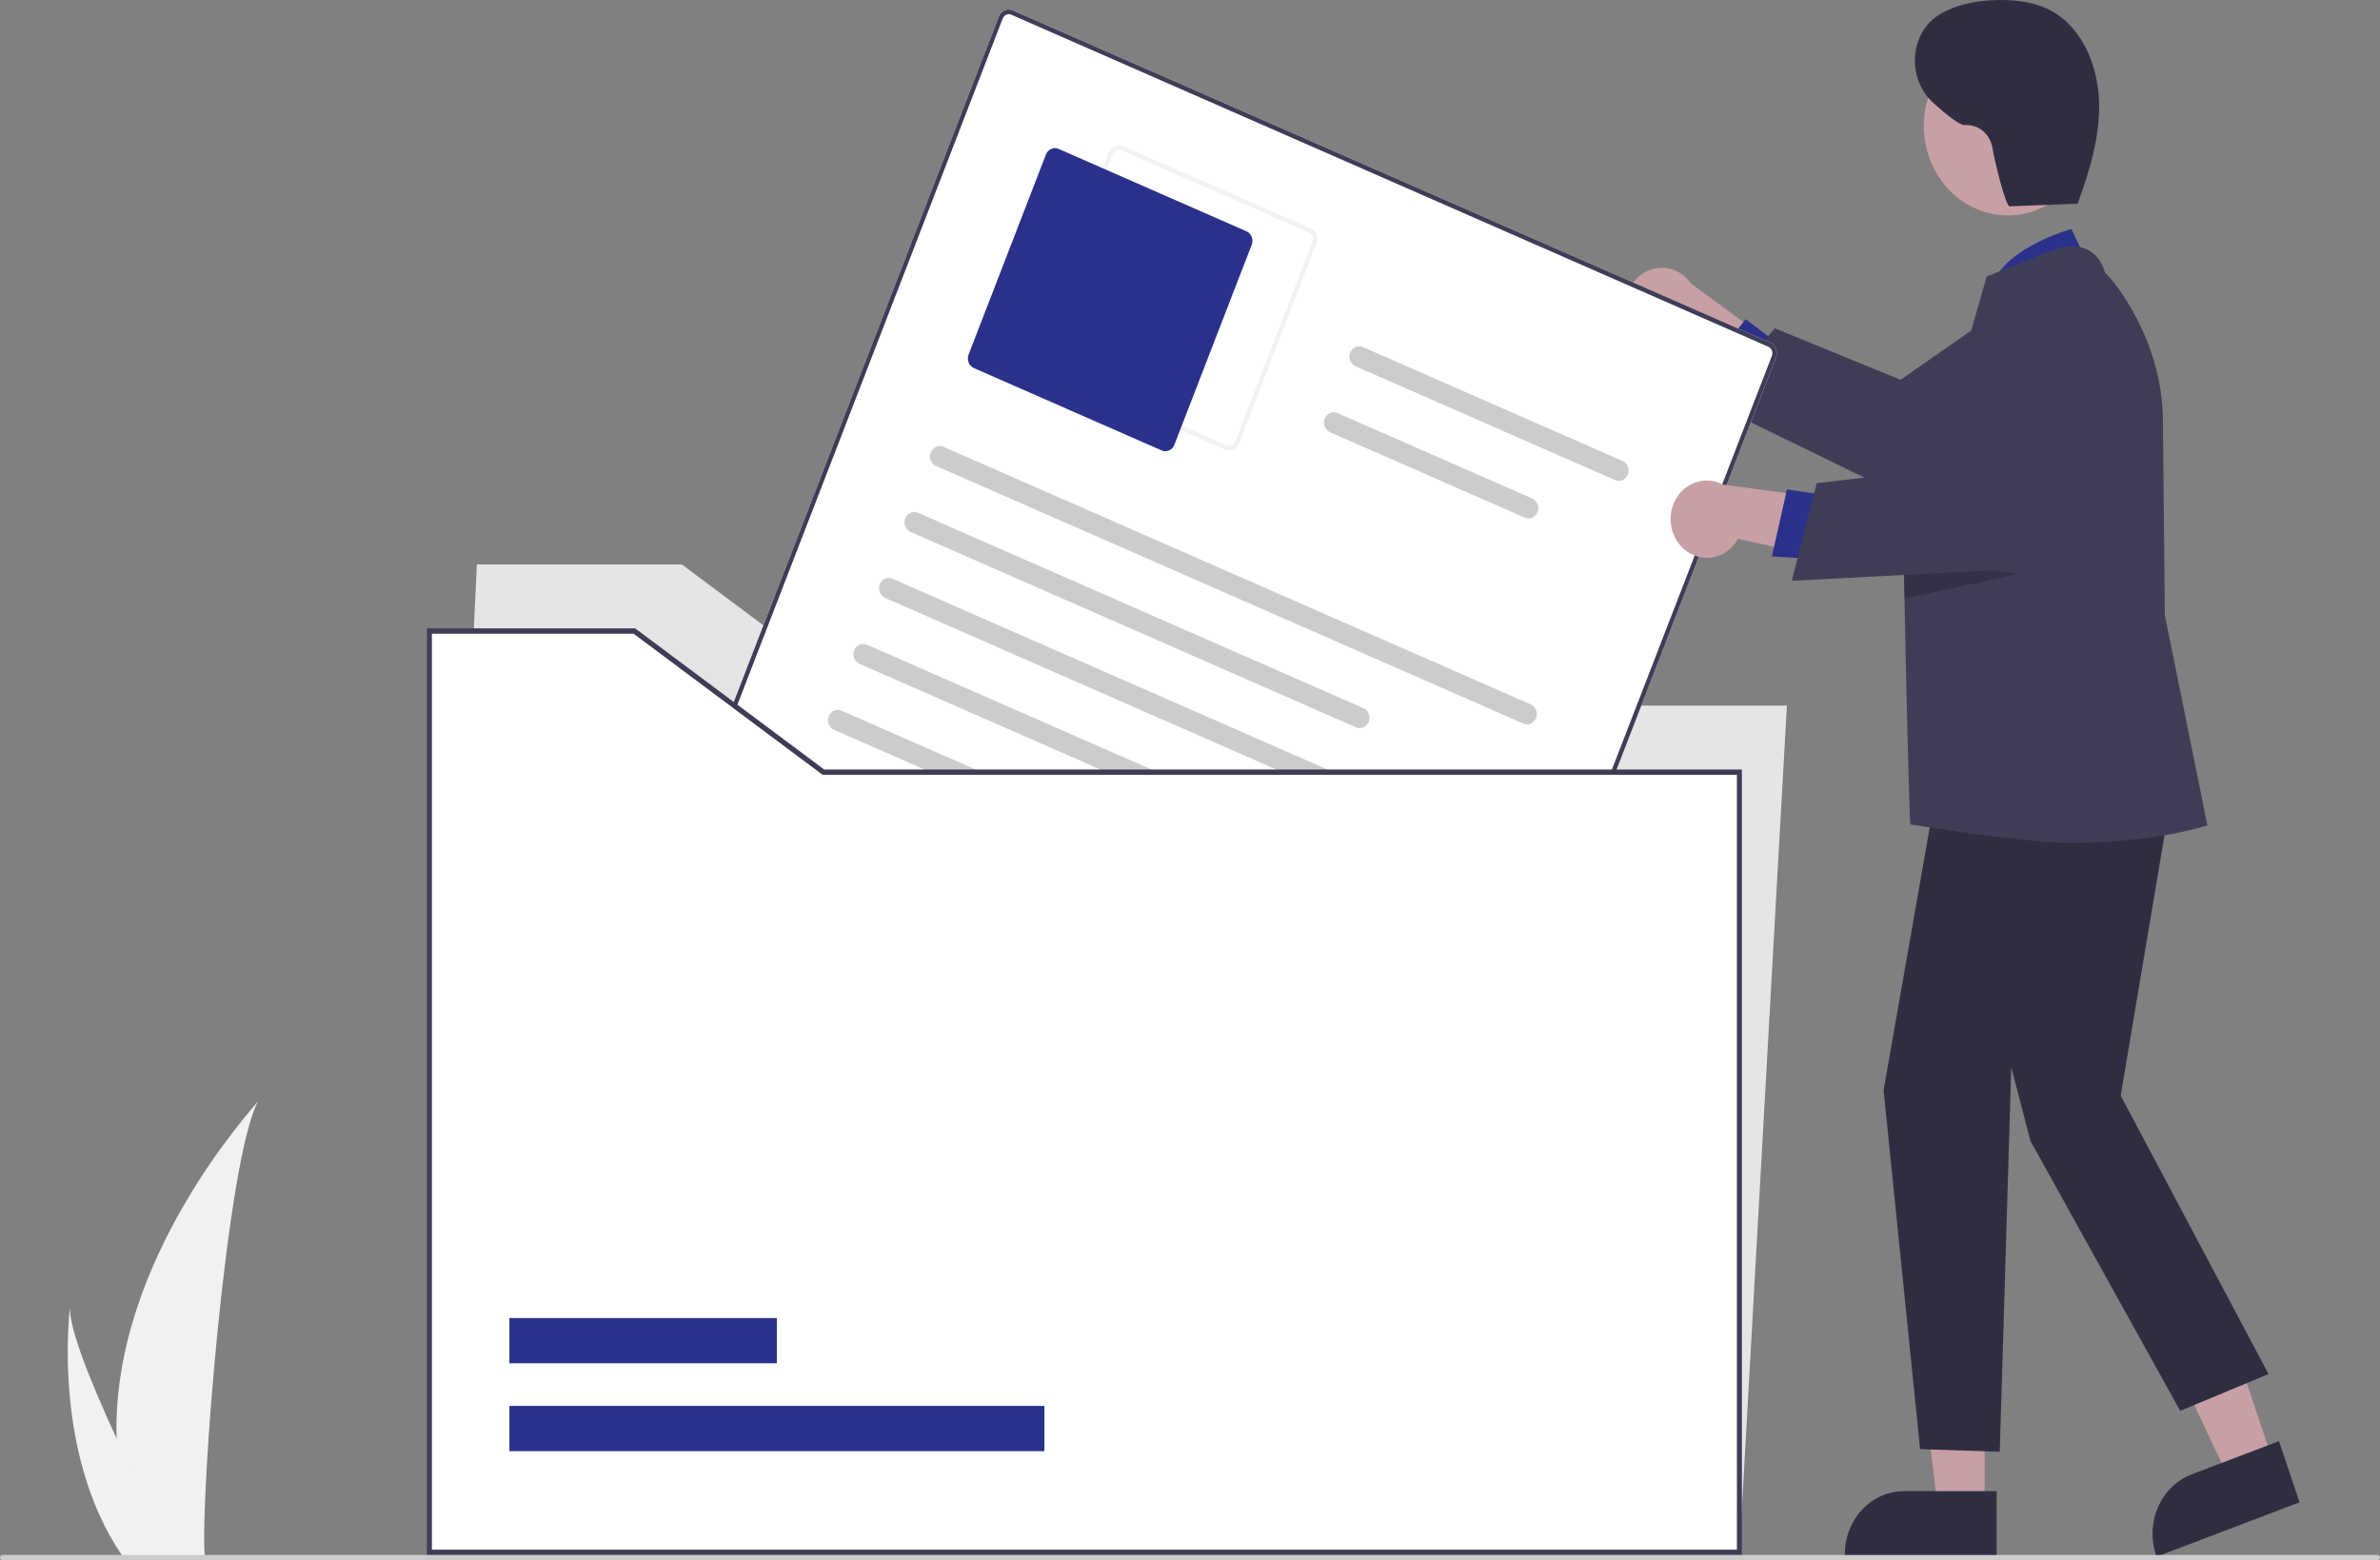 <svg width="305" height="200" viewBox="0 0 305 200" fill="none" xmlns="http://www.w3.org/2000/svg">
<rect x="0" y="0" width="305" height="200" fill="#808080" stroke="none"/>
<g clip-path="url(#clip0_836_2076)">
<path d="M14.94 184.38C15.068 189.455 15.866 194.486 17.311 199.324C17.343 199.436 17.379 199.546 17.413 199.659H26.26C26.251 199.558 26.241 199.446 26.232 199.324C25.642 192.1 29.012 148.657 33.078 141.138C32.722 141.748 14.255 161.426 14.94 184.38Z" fill="#F1F1F1"/>
<path d="M15.604 199.324C15.678 199.436 15.755 199.548 15.834 199.659H22.471C22.421 199.563 22.362 199.451 22.295 199.324C21.198 197.216 17.953 190.913 14.941 184.38C11.705 177.359 8.734 170.071 8.984 167.434C8.907 168.028 6.667 186.163 15.604 199.324Z" fill="#F1F1F1"/>
<path d="M208.659 41.153C208.913 41.82 209.3 42.42 209.795 42.91C210.289 43.4 210.878 43.769 211.521 43.991C212.164 44.212 212.844 44.281 213.514 44.192C214.185 44.103 214.829 43.859 215.401 43.476L228.209 54.421L229.002 45.371L216.717 36.364C216.05 35.383 215.068 34.697 213.958 34.435C212.847 34.174 211.685 34.356 210.692 34.946C209.699 35.536 208.943 36.494 208.569 37.638C208.194 38.782 208.226 40.032 208.659 41.153Z" fill="#C89FA5"/>
<path d="M228.495 44.521L223.715 40.922L218.292 47.597L224.6 51.579L228.495 44.521Z" fill="#2B308B"/>
<path d="M227.448 42.081L243.559 48.684L259.068 37.866C260.671 36.748 262.601 36.289 264.498 36.576C266.395 36.863 268.129 37.875 269.376 39.424C270.624 40.973 271.299 42.953 271.277 44.994C271.255 47.034 270.536 48.997 269.255 50.514L269.116 50.678L245.263 64.302L219.208 51.622L227.448 42.081Z" fill="#3F3D56"/>
<path d="M222.906 198.976H55.028L61.115 72.355H87.386L111.611 90.444H228.994L222.906 198.976Z" fill="#E5E5E5"/>
<path d="M181.811 160.363L84.78 117.793C84.441 117.644 84.171 117.358 84.03 116.997C83.888 116.636 83.888 116.23 84.027 115.868L127.994 2.137C128.134 1.776 128.403 1.489 128.742 1.338C129.08 1.188 129.461 1.187 129.801 1.335L226.832 43.904C227.171 44.054 227.441 44.34 227.582 44.701C227.724 45.062 227.725 45.468 227.585 45.83L183.618 159.561C183.478 159.922 183.209 160.209 182.87 160.36C182.532 160.51 182.151 160.511 181.811 160.363Z" fill="white"/>
<path d="M181.811 160.363L84.78 117.793C84.441 117.644 84.171 117.358 84.03 116.997C83.888 116.636 83.888 116.23 84.027 115.868L127.994 2.137C128.134 1.776 128.403 1.489 128.742 1.338C129.08 1.188 129.461 1.187 129.801 1.335L226.832 43.904C227.171 44.054 227.441 44.34 227.582 44.701C227.724 45.062 227.725 45.468 227.585 45.83L183.618 159.561C183.478 159.922 183.209 160.209 182.87 160.36C182.532 160.51 182.151 160.511 181.811 160.363ZM129.59 1.881C129.386 1.792 129.158 1.792 128.954 1.882C128.751 1.973 128.59 2.145 128.506 2.362L84.539 116.093C84.455 116.31 84.456 116.553 84.541 116.77C84.625 116.986 84.787 117.158 84.991 117.248L182.022 159.817C182.226 159.906 182.454 159.906 182.658 159.816C182.861 159.725 183.022 159.553 183.106 159.336L227.073 45.605C227.157 45.388 227.156 45.145 227.071 44.928C226.987 44.712 226.825 44.54 226.621 44.45L129.59 1.881Z" fill="#3F3D56"/>
<path d="M156.995 57.634L132.929 47.075C132.59 46.926 132.32 46.64 132.179 46.279C132.038 45.918 132.037 45.512 132.177 45.15L142.088 19.513C142.228 19.152 142.497 18.864 142.836 18.714C143.174 18.564 143.555 18.562 143.895 18.711L167.961 29.269C168.3 29.418 168.57 29.705 168.711 30.066C168.852 30.427 168.853 30.833 168.714 31.194L158.803 56.831C158.662 57.193 158.393 57.48 158.055 57.631C157.716 57.781 157.335 57.782 156.995 57.634ZM143.684 19.256C143.48 19.167 143.252 19.168 143.048 19.258C142.845 19.348 142.684 19.521 142.6 19.738L132.689 45.375C132.605 45.592 132.606 45.835 132.69 46.052C132.775 46.269 132.937 46.441 133.14 46.53L157.206 57.088C157.41 57.177 157.638 57.177 157.842 57.086C158.045 56.996 158.206 56.824 158.291 56.607L168.201 30.97C168.285 30.753 168.285 30.509 168.2 30.293C168.115 30.076 167.953 29.904 167.75 29.815L143.684 19.256Z" fill="#F2F2F2"/>
<path d="M148.87 57.737L124.804 47.179C124.499 47.045 124.256 46.787 124.129 46.462C124.002 46.137 124.001 45.772 124.127 45.447L134.038 19.809C134.164 19.484 134.406 19.226 134.711 19.09C135.016 18.955 135.359 18.954 135.664 19.088L159.73 29.646C160.035 29.78 160.278 30.038 160.405 30.363C160.532 30.688 160.533 31.053 160.408 31.378L150.497 57.016C150.371 57.341 150.129 57.599 149.824 57.735C149.519 57.87 149.176 57.871 148.87 57.737Z" fill="#2B308B"/>
<path d="M195.224 92.747L119.954 59.725C119.803 59.659 119.666 59.561 119.55 59.438C119.434 59.315 119.342 59.169 119.279 59.008C119.216 58.847 119.183 58.675 119.183 58.501C119.183 58.326 119.214 58.154 119.277 57.992C119.339 57.831 119.431 57.685 119.546 57.561C119.661 57.438 119.799 57.34 119.95 57.273C120.101 57.206 120.263 57.171 120.426 57.171C120.59 57.17 120.752 57.204 120.903 57.271L196.173 90.293C196.479 90.427 196.722 90.685 196.849 91.01C196.976 91.335 196.976 91.7 196.851 92.025C196.725 92.351 196.483 92.61 196.178 92.745C195.873 92.881 195.53 92.881 195.224 92.747Z" fill="#CCCCCC"/>
<path d="M173.778 93.227L116.686 68.18C116.535 68.114 116.397 68.016 116.281 67.893C116.165 67.77 116.073 67.624 116.01 67.463C115.947 67.302 115.915 67.13 115.914 66.955C115.914 66.781 115.946 66.608 116.008 66.447C116.071 66.286 116.162 66.139 116.278 66.016C116.393 65.892 116.53 65.794 116.681 65.727C116.832 65.66 116.994 65.626 117.158 65.625C117.321 65.625 117.484 65.659 117.635 65.725L174.727 90.773C175.033 90.907 175.276 91.165 175.403 91.49C175.53 91.815 175.531 92.18 175.405 92.505C175.279 92.831 175.037 93.09 174.732 93.225C174.427 93.361 174.084 93.361 173.778 93.227Z" fill="#CCCCCC"/>
<path d="M206.988 61.543L173.705 46.941C173.554 46.875 173.416 46.778 173.3 46.655C173.185 46.532 173.092 46.386 173.03 46.225C172.967 46.064 172.934 45.891 172.934 45.717C172.933 45.543 172.965 45.37 173.028 45.209C173.09 45.048 173.181 44.901 173.297 44.778C173.412 44.654 173.549 44.556 173.701 44.489C173.852 44.422 174.014 44.387 174.177 44.387C174.341 44.386 174.503 44.42 174.654 44.487L207.937 59.089C208.242 59.223 208.485 59.48 208.612 59.805C208.739 60.13 208.74 60.496 208.614 60.821C208.488 61.147 208.246 61.406 207.941 61.541C207.636 61.676 207.293 61.677 206.988 61.543Z" fill="#CCCCCC"/>
<path d="M195.413 66.354L170.437 55.396C170.131 55.262 169.888 55.004 169.761 54.679C169.634 54.355 169.633 53.989 169.759 53.663C169.885 53.338 170.127 53.079 170.432 52.944C170.737 52.808 171.08 52.808 171.386 52.942L196.362 63.899C196.668 64.033 196.911 64.291 197.038 64.616C197.165 64.941 197.165 65.306 197.04 65.632C196.914 65.957 196.672 66.216 196.367 66.352C196.062 66.487 195.719 66.488 195.413 66.354Z" fill="#CCCCCC"/>
<path d="M188.687 109.657L113.417 76.635C113.266 76.568 113.129 76.471 113.013 76.348C112.897 76.225 112.805 76.079 112.742 75.918C112.679 75.757 112.646 75.585 112.646 75.41C112.646 75.236 112.677 75.063 112.74 74.902C112.802 74.741 112.894 74.594 113.009 74.471C113.124 74.347 113.262 74.249 113.413 74.182C113.564 74.115 113.726 74.081 113.889 74.08C114.053 74.08 114.215 74.114 114.366 74.18L189.636 107.202C189.941 107.336 190.185 107.594 190.312 107.919C190.439 108.244 190.439 108.61 190.314 108.935C190.188 109.261 189.946 109.519 189.641 109.655C189.336 109.79 188.993 109.791 188.687 109.657Z" fill="#CCCCCC"/>
<path d="M167.241 110.137L110.149 85.09C109.998 85.023 109.86 84.926 109.744 84.803C109.628 84.68 109.536 84.534 109.473 84.373C109.41 84.212 109.378 84.039 109.377 83.865C109.377 83.691 109.409 83.518 109.471 83.357C109.533 83.196 109.625 83.049 109.74 82.926C109.856 82.802 109.993 82.704 110.144 82.637C110.295 82.57 110.457 82.535 110.621 82.535C110.784 82.535 110.946 82.569 111.098 82.635L168.19 107.682C168.341 107.749 168.479 107.846 168.595 107.969C168.711 108.092 168.803 108.238 168.866 108.399C168.929 108.56 168.961 108.733 168.962 108.907C168.962 109.081 168.93 109.254 168.868 109.415C168.805 109.576 168.714 109.723 168.598 109.846C168.483 109.97 168.346 110.068 168.195 110.135C168.044 110.202 167.882 110.237 167.718 110.237C167.554 110.237 167.392 110.203 167.241 110.137Z" fill="#CCCCCC"/>
<path d="M182.15 126.567L106.88 93.544C106.575 93.41 106.332 93.153 106.205 92.828C106.078 92.503 106.077 92.137 106.203 91.812C106.329 91.486 106.571 91.227 106.876 91.092C107.181 90.957 107.524 90.956 107.829 91.09L183.099 124.112C183.405 124.246 183.648 124.504 183.775 124.829C183.902 125.154 183.902 125.519 183.777 125.845C183.651 126.17 183.409 126.429 183.104 126.564C182.799 126.7 182.456 126.701 182.15 126.567Z" fill="#CCCCCC"/>
<path d="M178.881 135.021L103.612 101.999C103.306 101.865 103.063 101.607 102.936 101.282C102.809 100.957 102.808 100.592 102.934 100.267C103.06 99.941 103.302 99.682 103.607 99.547C103.912 99.411 104.255 99.411 104.561 99.545L179.83 132.567C179.982 132.633 180.119 132.731 180.235 132.854C180.351 132.977 180.443 133.123 180.506 133.284C180.569 133.445 180.602 133.617 180.602 133.791C180.602 133.966 180.57 134.138 180.508 134.3C180.446 134.461 180.354 134.607 180.239 134.731C180.123 134.854 179.986 134.952 179.835 135.019C179.684 135.086 179.522 135.121 179.358 135.121C179.195 135.122 179.033 135.088 178.881 135.021Z" fill="#CCCCCC"/>
<path d="M142.161 134.393C143.668 134.478 145.178 134.429 146.677 134.247C148.027 134.078 149.432 133.847 150.615 133.091C151.127 132.78 151.563 132.345 151.887 131.821C152.211 131.297 152.414 130.699 152.48 130.076C152.533 129.483 152.406 128.887 152.12 128.376C151.833 127.864 151.401 127.463 150.887 127.23C150.364 126.996 149.792 126.917 149.231 127C148.67 127.084 148.14 127.328 147.698 127.706C147.226 128.143 146.853 128.687 146.606 129.299C146.359 129.911 146.245 130.574 146.273 131.239C146.335 133.971 148.364 136.669 150.617 137.805C153.155 139.085 156.62 137.998 157.27 134.846C157.405 134.19 156.567 133.962 156.217 134.384C155.738 134.945 155.479 135.681 155.493 136.439C155.506 137.197 155.791 137.922 156.288 138.464C156.786 139.007 157.46 139.326 158.171 139.357C158.882 139.388 159.578 139.129 160.116 138.632L159.173 138.218C159.447 139.442 160.019 140.567 160.831 141.481C161.643 142.395 162.666 143.064 163.798 143.423C164.357 143.601 164.936 143.695 165.519 143.702C166.228 143.704 166.956 144.083 167.634 144.318L172.518 146.013C173.236 146.263 173.692 145.101 172.968 144.849L168.544 143.314C167.807 143.059 167.072 142.796 166.333 142.547C165.804 142.369 165.226 142.465 164.675 142.361C163.643 142.153 162.688 141.636 161.921 140.872C161.154 140.108 160.607 139.128 160.343 138.045C160.327 137.937 160.285 137.836 160.222 137.75C160.158 137.664 160.075 137.598 159.981 137.556C159.886 137.515 159.783 137.5 159.681 137.513C159.579 137.526 159.483 137.567 159.4 137.631C159.091 137.944 158.678 138.115 158.252 138.105C157.825 138.096 157.42 137.908 157.123 137.581C156.826 137.255 156.663 136.817 156.668 136.362C156.673 135.908 156.846 135.474 157.15 135.155L156.097 134.693C155.678 136.726 153.349 137.489 151.671 136.901C149.795 136.244 148.182 134.33 147.622 132.326C147.472 131.845 147.418 131.336 147.461 130.83C147.504 130.325 147.645 129.835 147.874 129.39C148.078 128.985 148.397 128.658 148.785 128.455C149.173 128.253 149.611 128.185 150.037 128.262C150.417 128.319 150.762 128.532 150.998 128.854C151.234 129.177 151.343 129.585 151.302 129.992C151.24 130.45 151.073 130.885 150.815 131.257C150.558 131.63 150.219 131.93 149.827 132.13C148.771 132.734 147.506 132.885 146.333 133.022C144.996 133.177 143.649 133.217 142.305 133.144C141.551 133.103 141.399 134.352 142.161 134.393Z" fill="#2B308B"/>
<path d="M222.906 98.976V198.976H55.028V80.887H81.299L105.523 98.976H222.906Z" fill="white"/>
<path d="M133.841 180.205H65.28V186.007H133.841V180.205Z" fill="#2B308B"/>
<path d="M99.561 168.942H65.28V174.744H99.561V168.942Z" fill="#2B308B"/>
<path d="M223.227 199.317H54.708V80.546H81.4L105.625 98.635H223.227V199.317ZM55.349 198.635H222.586V99.317H105.423L81.198 81.229H55.349V198.635Z" fill="#3F3D56"/>
<path d="M291.27 187.248L285.59 189.41L275.056 167.098L283.44 163.906L291.27 187.248Z" fill="#C89FA5"/>
<path d="M276.371 199.535L276.288 199.288C275.614 197.274 275.719 195.057 276.578 193.125C277.436 191.192 278.98 189.701 280.869 188.979L292.056 184.72L294.687 192.562L276.371 199.535Z" fill="#2F2E41"/>
<path d="M254.332 193.233H248.299L245.43 168.446L254.333 168.446L254.332 193.233Z" fill="#C89FA5"/>
<path d="M255.87 199.462L236.419 199.461V199.199C236.419 198.14 236.615 197.091 236.995 196.113C237.376 195.134 237.934 194.245 238.637 193.496C239.34 192.748 240.174 192.154 241.093 191.748C242.011 191.343 242.996 191.134 243.99 191.134H243.99L255.87 191.135L255.87 199.462Z" fill="#2F2E41"/>
<path d="M268.079 34.876L265.456 29.354C265.456 29.354 255.683 31.962 254.794 37.996L268.079 34.876Z" fill="#2B308B"/>
<path d="M278.904 98.02L271.77 140.432L290.713 176.122L279.396 180.839L260.207 146.244L257.747 136.809L256.27 186.081L246.064 185.751L241.384 139.742L248.89 96.972L278.904 98.02Z" fill="#2F2E41"/>
<path d="M277.428 78.858L277.181 53.988C277.181 43.447 270.669 35.678 269.766 34.959C269.342 33.515 268.58 32.517 267.502 31.995C265.331 30.947 262.676 32.204 262.564 32.261L254.6 35.442L254.562 35.558C254.478 35.824 246.442 63.916 244.424 70.966C244.137 71.978 243.971 72.557 243.971 72.557C243.971 72.557 244.003 74.187 244.059 76.722C244.237 85.439 244.658 104.857 244.827 105.672C244.827 105.672 259.538 108.048 265.362 108.048C275.841 108.048 282.497 105.912 282.647 105.875L282.887 105.822L277.428 78.858Z" fill="#3F3D56"/>
<path d="M262.472 26.209C267.69 23.171 269.608 16.201 266.755 10.643C263.903 5.084 257.361 3.041 252.143 6.08C246.925 9.118 245.007 16.088 247.86 21.646C250.712 27.205 257.254 29.248 262.472 26.209Z" fill="#C89FA5"/>
<path opacity="0.2" d="M258.501 73.595L244.059 76.722C244.003 74.187 243.971 72.557 243.971 72.557C243.971 72.557 244.137 71.978 244.424 70.966L258.501 73.595Z" fill="black"/>
<path d="M215.733 70.316C216.246 70.785 216.849 71.128 217.499 71.321C218.15 71.514 218.833 71.553 219.499 71.435C220.165 71.317 220.799 71.045 221.356 70.637C221.913 70.23 222.379 69.698 222.722 69.078L238.821 72.523L235.618 64.097L220.821 62.117C219.805 61.573 218.637 61.444 217.538 61.756C216.439 62.068 215.486 62.798 214.859 63.809C214.231 64.82 213.974 66.04 214.135 67.24C214.296 68.439 214.865 69.534 215.733 70.316Z" fill="#C89FA5"/>
<path d="M234.801 63.591L229.002 62.737L227.068 71.32L234.388 71.766L234.801 63.591Z" fill="#2B308B"/>
<path d="M232.818 61.937L249.975 59.909L259.078 42.705C260.018 40.927 261.534 39.574 263.342 38.9C265.151 38.225 267.127 38.275 268.904 39.039C270.68 39.804 272.135 41.231 272.996 43.054C273.857 44.877 274.066 46.972 273.583 48.947L273.531 49.161L258.229 72.944L229.619 74.447L232.818 61.937Z" fill="#3F3D56"/>
<path d="M266.479 26.103L257.542 26.445C256.997 26.466 255.519 20.203 255.325 18.904C255.172 18.058 254.735 17.3 254.097 16.772C253.458 16.244 252.66 15.982 251.853 16.035C251.184 16.102 249.497 14.771 247.756 13.194C244.451 10.201 244.623 4.58 248.254 2.051C248.353 1.981 248.45 1.918 248.546 1.861C250.836 0.496 253.515 0.037 256.14 0.002C258.519 -0.03 260.965 0.289 263.061 1.489C266.819 3.64 268.818 8.339 268.994 12.879C269.17 17.419 267.803 21.859 266.253 26.092" fill="#2F2E41"/>
<path d="M304.68 200H0.32C0.235 200 0.154 199.964 0.094 199.9C0.034 199.836 0 199.749 0 199.659C0 199.568 0.034 199.481 0.094 199.417C0.154 199.353 0.235 199.317 0.32 199.317H304.68C304.765 199.317 304.846 199.353 304.906 199.417C304.966 199.481 305 199.568 305 199.659C305 199.749 304.966 199.836 304.906 199.9C304.846 199.964 304.765 200 304.68 200Z" fill="#CBCBCB"/>
</g>
<defs>
<clipPath id="clip0_836_2076">
<rect width="305" height="200" fill="white"/>
</clipPath>
</defs>
</svg>
